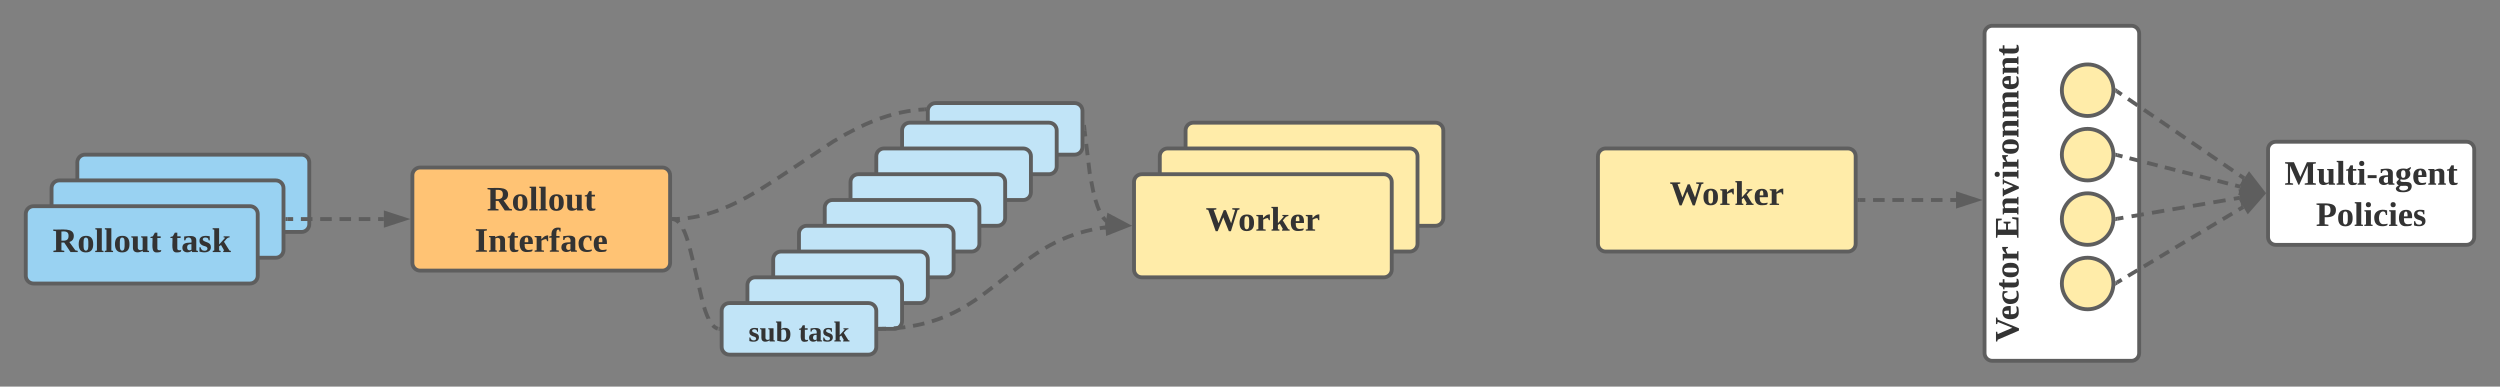 <svg xmlns="http://www.w3.org/2000/svg" xmlns:xlink="http://www.w3.org/1999/xlink" xmlns:lucid="lucid" width="1940" height="300"><rect width="100%" height="100%" fill="#808080" stroke="none"/><g transform="translate(-260 -100)" lucid:page-tab-id="0_0"><path d="M580 236c0-3.3 2.7-6 6-6h188c3.3 0 6 2.7 6 6v68c0 3.3-2.7 6-6 6H586c-3.3 0-6-2.7-6-6z" stroke="#5e5e5e" stroke-width="3" fill="#ffc374"/><use xlink:href="#a" transform="matrix(1,0,0,1,592,242) translate(45.852 21.333)"/><use xlink:href="#b" transform="matrix(1,0,0,1,592,242) translate(36.37 53.333)"/><path d="M1180 201.2c0-3.32 2.7-6 6-6h188c3.3 0 6 2.68 6 6v68c0 3.3-2.7 6-6 6h-188c-3.3 0-6-2.7-6-6z" stroke="#5e5e5e" stroke-width="3" fill="#ffeca9"/><path d="M1160 221.2c0-3.32 2.7-6 6-6h188c3.3 0 6 2.68 6 6v68c0 3.3-2.7 6-6 6h-188c-3.3 0-6-2.7-6-6z" stroke="#5e5e5e" stroke-width="3" fill="#ffeca9"/><path d="M1140 241.2c0-3.32 2.7-6 6-6h188c3.3 0 6 2.68 6 6v68c0 3.3-2.7 6-6 6h-188c-3.3 0-6-2.7-6-6z" stroke="#5e5e5e" stroke-width="3" fill="#ffeca9"/><use xlink:href="#c" transform="matrix(1,0,0,1,1152,247.189) translate(43.667 31.833)"/><path d="M320 226c0-3.3 2.7-6 6-6h168c3.3 0 6 2.7 6 6v48c0 3.3-2.7 6-6 6H326c-3.3 0-6-2.7-6-6z" stroke="#5e5e5e" stroke-width="3" fill="#99d2f2"/><path d="M300 246c0-3.3 2.7-6 6-6h168c3.3 0 6 2.7 6 6v48c0 3.3-2.7 6-6 6H306c-3.3 0-6-2.7-6-6z" stroke="#5e5e5e" stroke-width="3" fill="#99d2f2"/><path d="M280 266c0-3.3 2.7-6 6-6h168c3.3 0 6 2.7 6 6v48c0 3.3-2.7 6-6 6H286c-3.3 0-6-2.7-6-6z" stroke="#5e5e5e" stroke-width="3" fill="#99d2f2"/><use xlink:href="#d" transform="matrix(1,0,0,1,292,272) translate(8.852 23.583)"/><use xlink:href="#e" transform="matrix(1,0,0,1,292,272) translate(99.815 23.583)"/><path d="M483 270h4.5m5.98 0h9m5.98 0h8.98m6 0h8.98m6 0h8.98m6 0h4.48" stroke="#5e5e5e" stroke-width="3" fill="none"/><path d="M483.04 271.5h-1.54v-3h1.54z" fill="#5e5e5e"/><path d="M573.65 270l-14.27 4.64v-9.28z" stroke="#5e5e5e" stroke-width="3" fill="#5e5e5e"/><path d="M980 186c0-3.3 2.7-6 6-6h108c3.3 0 6 2.7 6 6v28c0 3.3-2.7 6-6 6H986c-3.3 0-6-2.7-6-6z" stroke="#5e5e5e" stroke-width="3" fill="#c1e4f7"/><path d="M960 201.2c0-3.32 2.7-6 6-6h108c3.3 0 6 2.68 6 6v28c0 3.3-2.7 6-6 6H966c-3.3 0-6-2.7-6-6z" stroke="#5e5e5e" stroke-width="3" fill="#c1e4f7"/><path d="M940 221.2c0-3.32 2.7-6 6-6h108c3.3 0 6 2.68 6 6v28c0 3.3-2.7 6-6 6H946c-3.3 0-6-2.7-6-6z" stroke="#5e5e5e" stroke-width="3" fill="#c1e4f7"/><path d="M920 241.2c0-3.32 2.7-6 6-6h108c3.3 0 6 2.68 6 6v28c0 3.3-2.7 6-6 6H926c-3.3 0-6-2.7-6-6z" stroke="#5e5e5e" stroke-width="3" fill="#c1e4f7"/><path d="M900 261.2c0-3.32 2.7-6 6-6h108c3.3 0 6 2.68 6 6v28c0 3.3-2.7 6-6 6H906c-3.3 0-6-2.7-6-6z" stroke="#5e5e5e" stroke-width="3" fill="#c1e4f7"/><path d="M880 281.2c0-3.32 2.7-6 6-6h108c3.3 0 6 2.68 6 6v28c0 3.3-2.7 6-6 6H886c-3.3 0-6-2.7-6-6z" stroke="#5e5e5e" stroke-width="3" fill="#c1e4f7"/><path d="M860 301.2c0-3.32 2.7-6 6-6h108c3.3 0 6 2.68 6 6v28c0 3.3-2.7 6-6 6H866c-3.3 0-6-2.7-6-6z" stroke="#5e5e5e" stroke-width="3" fill="#c1e4f7"/><path d="M840 321.2c0-3.32 2.7-6 6-6h108c3.3 0 6 2.68 6 6v28c0 3.3-2.7 6-6 6H846c-3.3 0-6-2.7-6-6z" stroke="#5e5e5e" stroke-width="3" fill="#c1e4f7"/><path d="M820 341.2c0-3.32 2.7-6 6-6h108c3.3 0 6 2.68 6 6v28c0 3.3-2.7 6-6 6H826c-3.3 0-6-2.7-6-6z" stroke="#5e5e5e" stroke-width="3" fill="#c1e4f7"/><use xlink:href="#f" transform="matrix(1,0,0,1,832,347.189) translate(8.833 17.778)"/><use xlink:href="#g" transform="matrix(1,0,0,1,832,347.189) translate(47.722 17.778)"/><path d="M783 269.97l2.42-.05 2.2-.14m6.1-.58l3.72-.55 4.18-.8 1.18-.28m5.95-1.52l1.75-.5 4.8-1.55 2.2-.82m5.73-2.26l2.88-1.22 5.52-2.6m5.46-2.8l2.76-1.46 5.3-3.06m5.27-3.13l7.8-4.96m5.17-3.32l.93-.6 6.77-4.47m5.12-3.4l7.68-5.08m5.13-3.4l7.7-5.08m5.13-3.4l4.9-3.24 2.9-1.67m5.3-3.08l1.8-1.03 6.34-3.32m5.52-2.7l3.1-1.46 5.33-2.24m5.75-2.2l1-.35 5.43-1.78 2.36-.65m5.96-1.53l1.9-.45 4.86-.93 2.3-.34m6.1-.75l1.08-.1 3.5-.23" stroke="#5e5e5e" stroke-width="3" fill="none"/><path d="M783.07 271.47l-1.57.03v-3l1.5-.03zM978.5 185.8v.52l-1.2.05-.13-3 2-.08z" fill="#5e5e5e"/><path d="M782.98 270.2l.23.05.35.12.35.14.36.18.37.2.38.24.42.28.43.35.45.4.5.5.06.08m3.4 5.25v.04l1.1 2.4 1.36 3.56.88 2.77m1.7 6.03l2.28 9.12m1.46 6.1l2.13 9.15m1.43 6.1l2.13 9.15m1.67 6.04l.88 2.77 1.36 3.58 1.1 2.4v.03m3.4 5.26l.06.07.5.5.45.4.43.35.4.3.4.23.36.2.36.18.35.14.34.12.22.06" stroke="#5e5e5e" stroke-width="3" fill="none"/><path d="M783.08 268.55l-.1 3-1.48-.05v-3zM818.5 353.7v3h-.85v-3z" fill="#5e5e5e"/><path d="M1101.68 201.5l.52 4.36m.7 5.82l1.06 8.74m.7 5.82l.98 8.16.1.57m1.1 5.77l1.44 7.52.3 1.1m1.47 5.68l.18.66 1.54 4.6 1.24 3.02m2.84 5.12l.22.33.84 1.08.8.9.75.75.28.25" stroke="#5e5e5e" stroke-width="3" fill="none"/><path d="M1103.17 201.35l-1.67.2v-4.57l1.13-.14z" fill="#5e5e5e"/><path d="M1133.72 274.36l-14.85 2.12 1.6-9.14z" stroke="#5e5e5e" stroke-width="3" fill="#5e5e5e"/><path d="M1500 221.2c0-3.32 2.7-6 6-6h188c3.3 0 6 2.68 6 6v68c0 3.3-2.7 6-6 6h-188c-3.3 0-6-2.7-6-6z" stroke="#5e5e5e" stroke-width="3" fill="#ffeca9"/><use xlink:href="#c" transform="matrix(1,0,0,1,1512,227.189) translate(43.667 31.833)"/><path d="M1806 380c-3.3 0-6-2.7-6-6V126c0-3.3 2.7-6 6-6h108c3.3 0 6 2.7 6 6v248c0 3.3-2.7 6-6 6z" stroke="#5e5e5e" stroke-width="3" fill="#fff"/><use xlink:href="#h" transform="matrix(6.123233995736766e-17,-1,1,6.123233995736766e-17,1805,375) translate(9.667 21.333)"/><use xlink:href="#i" transform="matrix(6.123233995736766e-17,-1,1,6.123233995736766e-17,1805,375) translate(90.037 21.333)"/><path d="M1880 150c11.05 0 20 8.95 20 20s-8.95 20-20 20-20-8.95-20-20 8.95-20 20-20zM1880 200c11.05 0 20 8.95 20 20s-8.95 20-20 20-20-8.95-20-20 8.95-20 20-20zM1880 250c11.05 0 20 8.95 20 20s-8.95 20-20 20-20-8.95-20-20 8.95-20 20-20zM1880 300c11.05 0 20 8.95 20 20s-8.95 20-20 20-20-8.95-20-20 8.95-20 20-20z" stroke="#5e5e5e" stroke-width="3" fill="#ffeca9"/><path d="M1703 255.2h4.5m5.98 0h9m5.98 0h8.98m6 0h8.98m6 0h8.98m6 0h4.48" stroke="#5e5e5e" stroke-width="3" fill="none"/><path d="M1703.04 256.7h-1.54v-3h1.54z" fill="#5e5e5e"/><path d="M1793.65 255.2l-14.27 4.62v-9.27z" stroke="#5e5e5e" stroke-width="3" fill="#5e5e5e"/><path d="M2020 216c0-3.3 2.7-6 6-6h148c3.3 0 6 2.7 6 6v68c0 3.3-2.7 6-6 6h-148c-3.3 0-6-2.7-6-6z" stroke="#5e5e5e" stroke-width="3" fill="#fff"/><use xlink:href="#j" transform="matrix(1,0,0,1,2032,222) translate(0.778 21.333)"/><use xlink:href="#k" transform="matrix(1,0,0,1,2032,222) translate(25.148 53.333)"/><path d="M1902.74 170.85l3.7 2.53m4.94 3.37l7.4 5.07m4.94 3.37l7.4 5.06m4.94 3.37l7.4 5.07m4.95 3.37l7.4 5.07m4.95 3.37l7.4 5.08m4.94 3.37l7.4 5.06m4.93 3.4l7.4 5.05m4.95 3.38l3.7 2.53" stroke="#5e5e5e" stroke-width="3" fill="none"/><path d="M1903.62 169.63l-1.7 2.48-.62-.42.2-1.6-.06-1.7-.05-.27z" fill="#5e5e5e"/><path d="M2014.5 247.26l-14.4-4.23 5.23-7.65z" stroke="#5e5e5e" stroke-width="3" fill="#5e5e5e"/><path d="M1902.95 220.37l4.1 1.05m5.46 1.4l8.2 2.1m5.46 1.4l8.2 2.1m5.46 1.4l8.2 2.1m5.45 1.4l8.2 2.1m5.45 1.4l8.2 2.1m5.46 1.4l8.2 2.1m5.45 1.4l4.1 1.06" stroke="#5e5e5e" stroke-width="3" fill="none"/><path d="M1903.36 218.93l-.74 2.9-1.3-.33.18-1.43-.05-1.63z" fill="#5e5e5e"/><path d="M2013.8 248.8l-14.97.94 2.3-8.98z" stroke="#5e5e5e" stroke-width="3" fill="#5e5e5e"/><path d="M1902.98 269.75l4.76-.82m6.35-1.08l9.5-1.63m6.35-1.08l9.52-1.63m6.35-1.08l9.52-1.62m6.34-1.1l9.52-1.6m6.35-1.1l9.52-1.63m6.35-1.08l4.75-.83" stroke="#5e5e5e" stroke-width="3" fill="none"/><path d="M1903.27 271.22l-1.95.33.18-1.48-.05-1.58 1.3-.24z" fill="#5e5e5e"/><path d="M2013.72 250.82l-13.3 6.97-1.55-9.15z" stroke="#5e5e5e" stroke-width="3" fill="#5e5e5e"/><path d="M1902.8 319.23l3.66-2.2m4.9-2.93l7.36-4.4m4.9-2.93l7.35-4.4m4.9-2.93l7.35-4.4m4.9-2.93l7.35-4.4m4.9-2.92l7.35-4.4m4.9-2.93l7.36-4.4m4.9-2.93l7.35-4.4m4.9-2.93l3.68-2.2" stroke="#5e5e5e" stroke-width="3" fill="none"/><path d="M1903.6 320.5l-2.32 1.38.22-1.8-.06-1.7v-.08l.6-.38z" fill="#5e5e5e"/><path d="M2014.33 252.5l-9.86 11.3-4.76-7.96z" stroke="#5e5e5e" stroke-width="3" fill="#5e5e5e"/><path d="M943 355.16l4.52-.1m6.02-.32l1.83-.1 6.1-.65 1.06-.17m5.96-.94l3.97-.77 4.85-1.13m5.8-1.65l3.95-1.28 4.58-1.7m5.54-2.38l3.6-1.7 4.47-2.35m5.23-3l5.35-3.4 2.2-1.56m4.94-3.48l7.18-5.5m4.75-3.7l7.1-5.6m4.72-3.73l7.1-5.62m4.76-3.68l5.55-3.86 1.94-1.23m5.1-3.15l3.3-1.9 4.65-2.43m5.47-2.54l3.72-1.56 4.6-1.7.1-.04m5.74-1.82l3.7-1.03 5.05-1.2m5.93-1.1l4.47-.65" stroke="#5e5e5e" stroke-width="3" fill="none"/><path d="M943.07 356.66l-1.57.03v-3l1.5-.04z" fill="#5e5e5e"/><path d="M1133.66 275.5l-13.95 5.5-.57-9.24z" stroke="#5e5e5e" stroke-width="3" fill="#5e5e5e"/><defs><path fill="#333" d="M222-170c0 37-18 56-47 65l63 87 25 5V0h-76l-66-100H92v82l30 5V0H8v-13l28-5v-200l-30-5v-13c89 5 214-24 216 66zM92-119c45 2 75-3 75-50s-30-49-75-47v97" id="l"/><path fill="#333" d="M90-170c54-1 76 32 76 87 1 56-23 87-77 87-53 0-75-32-75-87s23-86 76-87zM89-14c28-2 26-38 26-69s3-69-26-69c-27 0-24 39-24 69s-3 66 24 69" id="m"/><path fill="#333" d="M76-16l18 4V0H7v-12l18-4v-218l-17-4v-12h68v234" id="n"/><path fill="#333" d="M73-51c-3 31 27 38 51 25v-123l-16-5v-11h66v149l17 4V0h-65l-2-14C94 9 22 18 22-44v-105l-17-5v-11h68v114" id="o"/><path fill="#333" d="M78-41c-2 24 21 26 40 20C122 3 98 2 77 4 5 10 32-84 27-147H6v-11l25-7 21-38h26v38h35v18H78v106" id="p"/><g id="a"><use transform="matrix(0.074,0,0,0.074,0,0)" xlink:href="#l"/><use transform="matrix(0.074,0,0,0.074,19.185,0)" xlink:href="#m"/><use transform="matrix(0.074,0,0,0.074,32.519,0)" xlink:href="#n"/><use transform="matrix(0.074,0,0,0.074,39.926,0)" xlink:href="#n"/><use transform="matrix(0.074,0,0,0.074,47.333,0)" xlink:href="#m"/><use transform="matrix(0.074,0,0,0.074,60.667,0)" xlink:href="#o"/><use transform="matrix(0.074,0,0,0.074,75.481,0)" xlink:href="#p"/></g><path fill="#333" d="M98-18l30 5V0H12v-13l30-5v-200l-30-5v-13h116v13l-30 5v200" id="q"/><path fill="#333" d="M127-114c3-31-26-38-50-25v123l15 4V0H10v-12l16-4v-133l-16-5v-11h64l2 14c31-23 102-32 102 30v105l17 4V0h-82v-12l14-4v-98" id="r"/><path fill="#333" d="M12-83c0-55 22-85 75-86 52-1 66 33 63 88H64c-1 37 6 64 44 63 14 0 28-4 39-6 3 28-28 25-55 27-57 4-80-31-80-86zm90-17c2-26 0-63-27-48-10 9-11 28-11 48h38" id="s"/><path fill="#333" d="M132-132c-21 0-37 9-50 16v100l26 4V0H10v-12l21-4v-133l-21-5v-11h69l2 34c17-18 35-41 71-40v61c-17 3-14-14-20-22" id="t"/><path fill="#333" d="M107-230c-31-13-29 30-29 65h34v18H78v131l27 4V0H10v-12l18-4v-131H3v-12l25-7c-8-66 31-98 95-84v39h-11" id="u"/><path fill="#333" d="M31-163c51-5 127-20 127 40v107l17 4V0h-61l-4-13C82 13 12 12 12-46c0-51 46-52 95-53 9-45-22-69-57-44l-7 20H31v-40zM62-47c0 30 26 34 45 23v-59c-28 0-45 6-45 36" id="v"/><path fill="#333" d="M109-18c15 0 31-2 42-6v14c-11 9-31 13-51 13-59 0-86-28-88-86-3-75 66-101 135-80v48h-13c-3-20-7-40-34-37-51 7-55 138 9 134" id="w"/><g id="b"><use transform="matrix(0.074,0,0,0.074,0,0)" xlink:href="#q"/><use transform="matrix(0.074,0,0,0.074,10.37,0)" xlink:href="#r"/><use transform="matrix(0.074,0,0,0.074,25.185,0)" xlink:href="#p"/><use transform="matrix(0.074,0,0,0.074,34,0)" xlink:href="#s"/><use transform="matrix(0.074,0,0,0.074,45.778,0)" xlink:href="#t"/><use transform="matrix(0.074,0,0,0.074,57.556,0)" xlink:href="#u"/><use transform="matrix(0.074,0,0,0.074,66.37,0)" xlink:href="#v"/><use transform="matrix(0.074,0,0,0.074,79.704,0)" xlink:href="#w"/><use transform="matrix(0.074,0,0,0.074,91.481,0)" xlink:href="#s"/></g><path fill="#333" d="M334-218L264 5h-22l-58-145L125 5h-21L26-218l-21-5v-13h106v13l-28 5 51 140 55-138h22l55 138 42-140-30-5v-13h76v13" id="x"/><path fill="#333" d="M77-79l64-71-17-4v-11h63v11c-32 3-40 30-59 46l57 92 15 4V0h-80c-2-11 3-15 10-16L97-74 77-60v44l16 4V0H10v-12l16-4v-218l-17-4v-12h68v171" id="y"/><g id="c"><use transform="matrix(0.074,0,0,0.074,0,0)" xlink:href="#x"/><use transform="matrix(0.074,0,0,0.074,25.185,0)" xlink:href="#m"/><use transform="matrix(0.074,0,0,0.074,38.519,0)" xlink:href="#t"/><use transform="matrix(0.074,0,0,0.074,50.296,0)" xlink:href="#y"/><use transform="matrix(0.074,0,0,0.074,65.111,0)" xlink:href="#s"/><use transform="matrix(0.074,0,0,0.074,76.889,0)" xlink:href="#t"/></g><g id="d"><use transform="matrix(0.074,0,0,0.074,0,0)" xlink:href="#l"/><use transform="matrix(0.074,0,0,0.074,19.185,0)" xlink:href="#m"/><use transform="matrix(0.074,0,0,0.074,32.519,0)" xlink:href="#n"/><use transform="matrix(0.074,0,0,0.074,39.926,0)" xlink:href="#n"/><use transform="matrix(0.074,0,0,0.074,47.333,0)" xlink:href="#m"/><use transform="matrix(0.074,0,0,0.074,60.667,0)" xlink:href="#o"/><use transform="matrix(0.074,0,0,0.074,75.481,0)" xlink:href="#p"/></g><path fill="#333" d="M102-142c-14-17-68-15-54 18 24 26 83 17 83 72 0 62-72 62-120 47v-45h12c4 23 16 37 43 37 35 0 39-37 9-46-31-9-65-19-64-61 0-52 59-55 108-45v43h-11" id="z"/><g id="e"><use transform="matrix(0.074,0,0,0.074,0,0)" xlink:href="#p"/><use transform="matrix(0.074,0,0,0.074,8.815,0)" xlink:href="#v"/><use transform="matrix(0.074,0,0,0.074,22.148,0)" xlink:href="#z"/><use transform="matrix(0.074,0,0,0.074,32.519,0)" xlink:href="#y"/></g><path fill="#333" d="M72-18c49 15 64-22 62-69-1-34-4-62-34-63-10-1-23 2-28 6v126zm33 22C77 4 48-3 21-8v-226l-16-4v-12h67c-1 31 2 66-2 94 11-8 28-14 47-14 51 0 70 31 69 83-1 55-26 91-81 91" id="A"/><g id="f"><use transform="matrix(0.062,0,0,0.062,0,0)" xlink:href="#z"/><use transform="matrix(0.062,0,0,0.062,8.642,0)" xlink:href="#o"/><use transform="matrix(0.062,0,0,0.062,20.988,0)" xlink:href="#A"/></g><g id="g"><use transform="matrix(0.062,0,0,0.062,0,0)" xlink:href="#p"/><use transform="matrix(0.062,0,0,0.062,7.346,0)" xlink:href="#v"/><use transform="matrix(0.062,0,0,0.062,18.457,0)" xlink:href="#z"/><use transform="matrix(0.062,0,0,0.062,27.099,0)" xlink:href="#y"/></g><path fill="#333" d="M256-236v13l-22 5L143 5h-24L23-218l-19-5v-13h103v13l-25 5 66 154 62-154-23-5v-13h69" id="B"/><g id="h"><use transform="matrix(0.074,0,0,0.074,0,0)" xlink:href="#B"/><use transform="matrix(0.074,0,0,0.074,16.741,0)" xlink:href="#s"/><use transform="matrix(0.074,0,0,0.074,28.519,0)" xlink:href="#w"/><use transform="matrix(0.074,0,0,0.074,40.296,0)" xlink:href="#p"/><use transform="matrix(0.074,0,0,0.074,49.111,0)" xlink:href="#m"/><use transform="matrix(0.074,0,0,0.074,62.444,0)" xlink:href="#t"/></g><path fill="#333" d="M6-13l30-5v-200l-30-5v-13h201v60h-16l-6-38-93-2v86h61l6-26h16v73h-16l-6-27H92v91l104-3 10-44h16l-4 66H6v-13" id="C"/><path fill="#333" d="M168-150L102 4H81L12-149c-7-2-15-4-12-16h85v11l-20 5 42 94 38-94-19-5v-11h54v11" id="D"/><path fill="#333" d="M77-16l18 4V0H8v-12l18-4v-133l-17-5v-11h68v149zM51-196c-16 0-27-10-27-27s10-27 27-27 27 11 27 27c0 17-10 27-27 27" id="E"/><path fill="#333" d="M126-114c3-31-27-37-49-25v123l15 4V0H10v-12l16-4v-133l-16-5v-11h64l2 14c24-16 81-33 96 3 30-24 105-39 105 27v105l17 4V0h-82v-12l14-4v-98c4-33-27-37-51-24 5 35 0 82 2 122l17 4V0h-83v-12l15-4v-98" id="F"/><g id="i"><use transform="matrix(0.074,0,0,0.074,0,0)" xlink:href="#C"/><use transform="matrix(0.074,0,0,0.074,17.778,0)" xlink:href="#r"/><use transform="matrix(0.074,0,0,0.074,32.593,0)" xlink:href="#D"/><use transform="matrix(0.074,0,0,0.074,45.926,0)" xlink:href="#E"/><use transform="matrix(0.074,0,0,0.074,53.333,0)" xlink:href="#t"/><use transform="matrix(0.074,0,0,0.074,64.593,0)" xlink:href="#m"/><use transform="matrix(0.074,0,0,0.074,77.926,0)" xlink:href="#r"/><use transform="matrix(0.074,0,0,0.074,92.741,0)" xlink:href="#F"/><use transform="matrix(0.074,0,0,0.074,114.889,0)" xlink:href="#s"/><use transform="matrix(0.074,0,0,0.074,126.667,0)" xlink:href="#r"/><use transform="matrix(0.074,0,0,0.074,141.481,0)" xlink:href="#p"/></g><path fill="#333" d="M155 0h-10L58-199v181l32 5V0H6v-13l30-5v-200l-30-5v-13h93l67 155 69-155h94v13l-30 5v200l30 5V0H212v-13l32-5v-181" id="G"/><path fill="#333" d="M13-69v-31h94v31H13" id="H"/><path fill="#333" d="M9 41c2-18 18-26 32-33C29 1 16-9 16-28l29-33c-21-9-31-25-31-51-2-56 61-65 111-53l39-20c13 12-9 24-14 36 35 54-17 114-90 92-17 34 27 28 56 28 36-1 61 12 60 46-2 46-39 62-91 62-38 0-71-6-76-38zm35-3c6 35 97 29 94-9-2-28-50-14-78-17-8 7-15 14-16 26zm20-150c0 22 4 40 23 40 20 0 24-17 24-40 0-24-4-40-24-40-19 0-23 17-23 40" id="I"/><g id="j"><use transform="matrix(0.074,0,0,0.074,0,0)" xlink:href="#G"/><use transform="matrix(0.074,0,0,0.074,25.111,0)" xlink:href="#o"/><use transform="matrix(0.074,0,0,0.074,39.926,0)" xlink:href="#n"/><use transform="matrix(0.074,0,0,0.074,47.333,0)" xlink:href="#p"/><use transform="matrix(0.074,0,0,0.074,56.148,0)" xlink:href="#E"/><use transform="matrix(0.074,0,0,0.074,63.556,0)" xlink:href="#H"/><use transform="matrix(0.074,0,0,0.074,72.37,0)" xlink:href="#v"/><use transform="matrix(0.074,0,0,0.074,85.704,0)" xlink:href="#I"/><use transform="matrix(0.074,0,0,0.074,99.037,0)" xlink:href="#s"/><use transform="matrix(0.074,0,0,0.074,110.815,0)" xlink:href="#r"/><use transform="matrix(0.074,0,0,0.074,125.63,0)" xlink:href="#p"/></g><path fill="#333" d="M92-112c43 4 61-13 61-54s-18-54-61-50v104zm118-54c0 63-50 78-118 74v74l39 5V0H8v-13l28-5v-200l-30-5v-13c88 3 205-20 204 70" id="J"/><g id="k"><use transform="matrix(0.074,0,0,0.074,0,0)" xlink:href="#J"/><use transform="matrix(0.074,0,0,0.074,16.222,0)" xlink:href="#m"/><use transform="matrix(0.074,0,0,0.074,29.556,0)" xlink:href="#n"/><use transform="matrix(0.074,0,0,0.074,36.963,0)" xlink:href="#E"/><use transform="matrix(0.074,0,0,0.074,44.37,0)" xlink:href="#w"/><use transform="matrix(0.074,0,0,0.074,56.148,0)" xlink:href="#E"/><use transform="matrix(0.074,0,0,0.074,63.556,0)" xlink:href="#s"/><use transform="matrix(0.074,0,0,0.074,75.333,0)" xlink:href="#z"/></g></defs></g></svg>